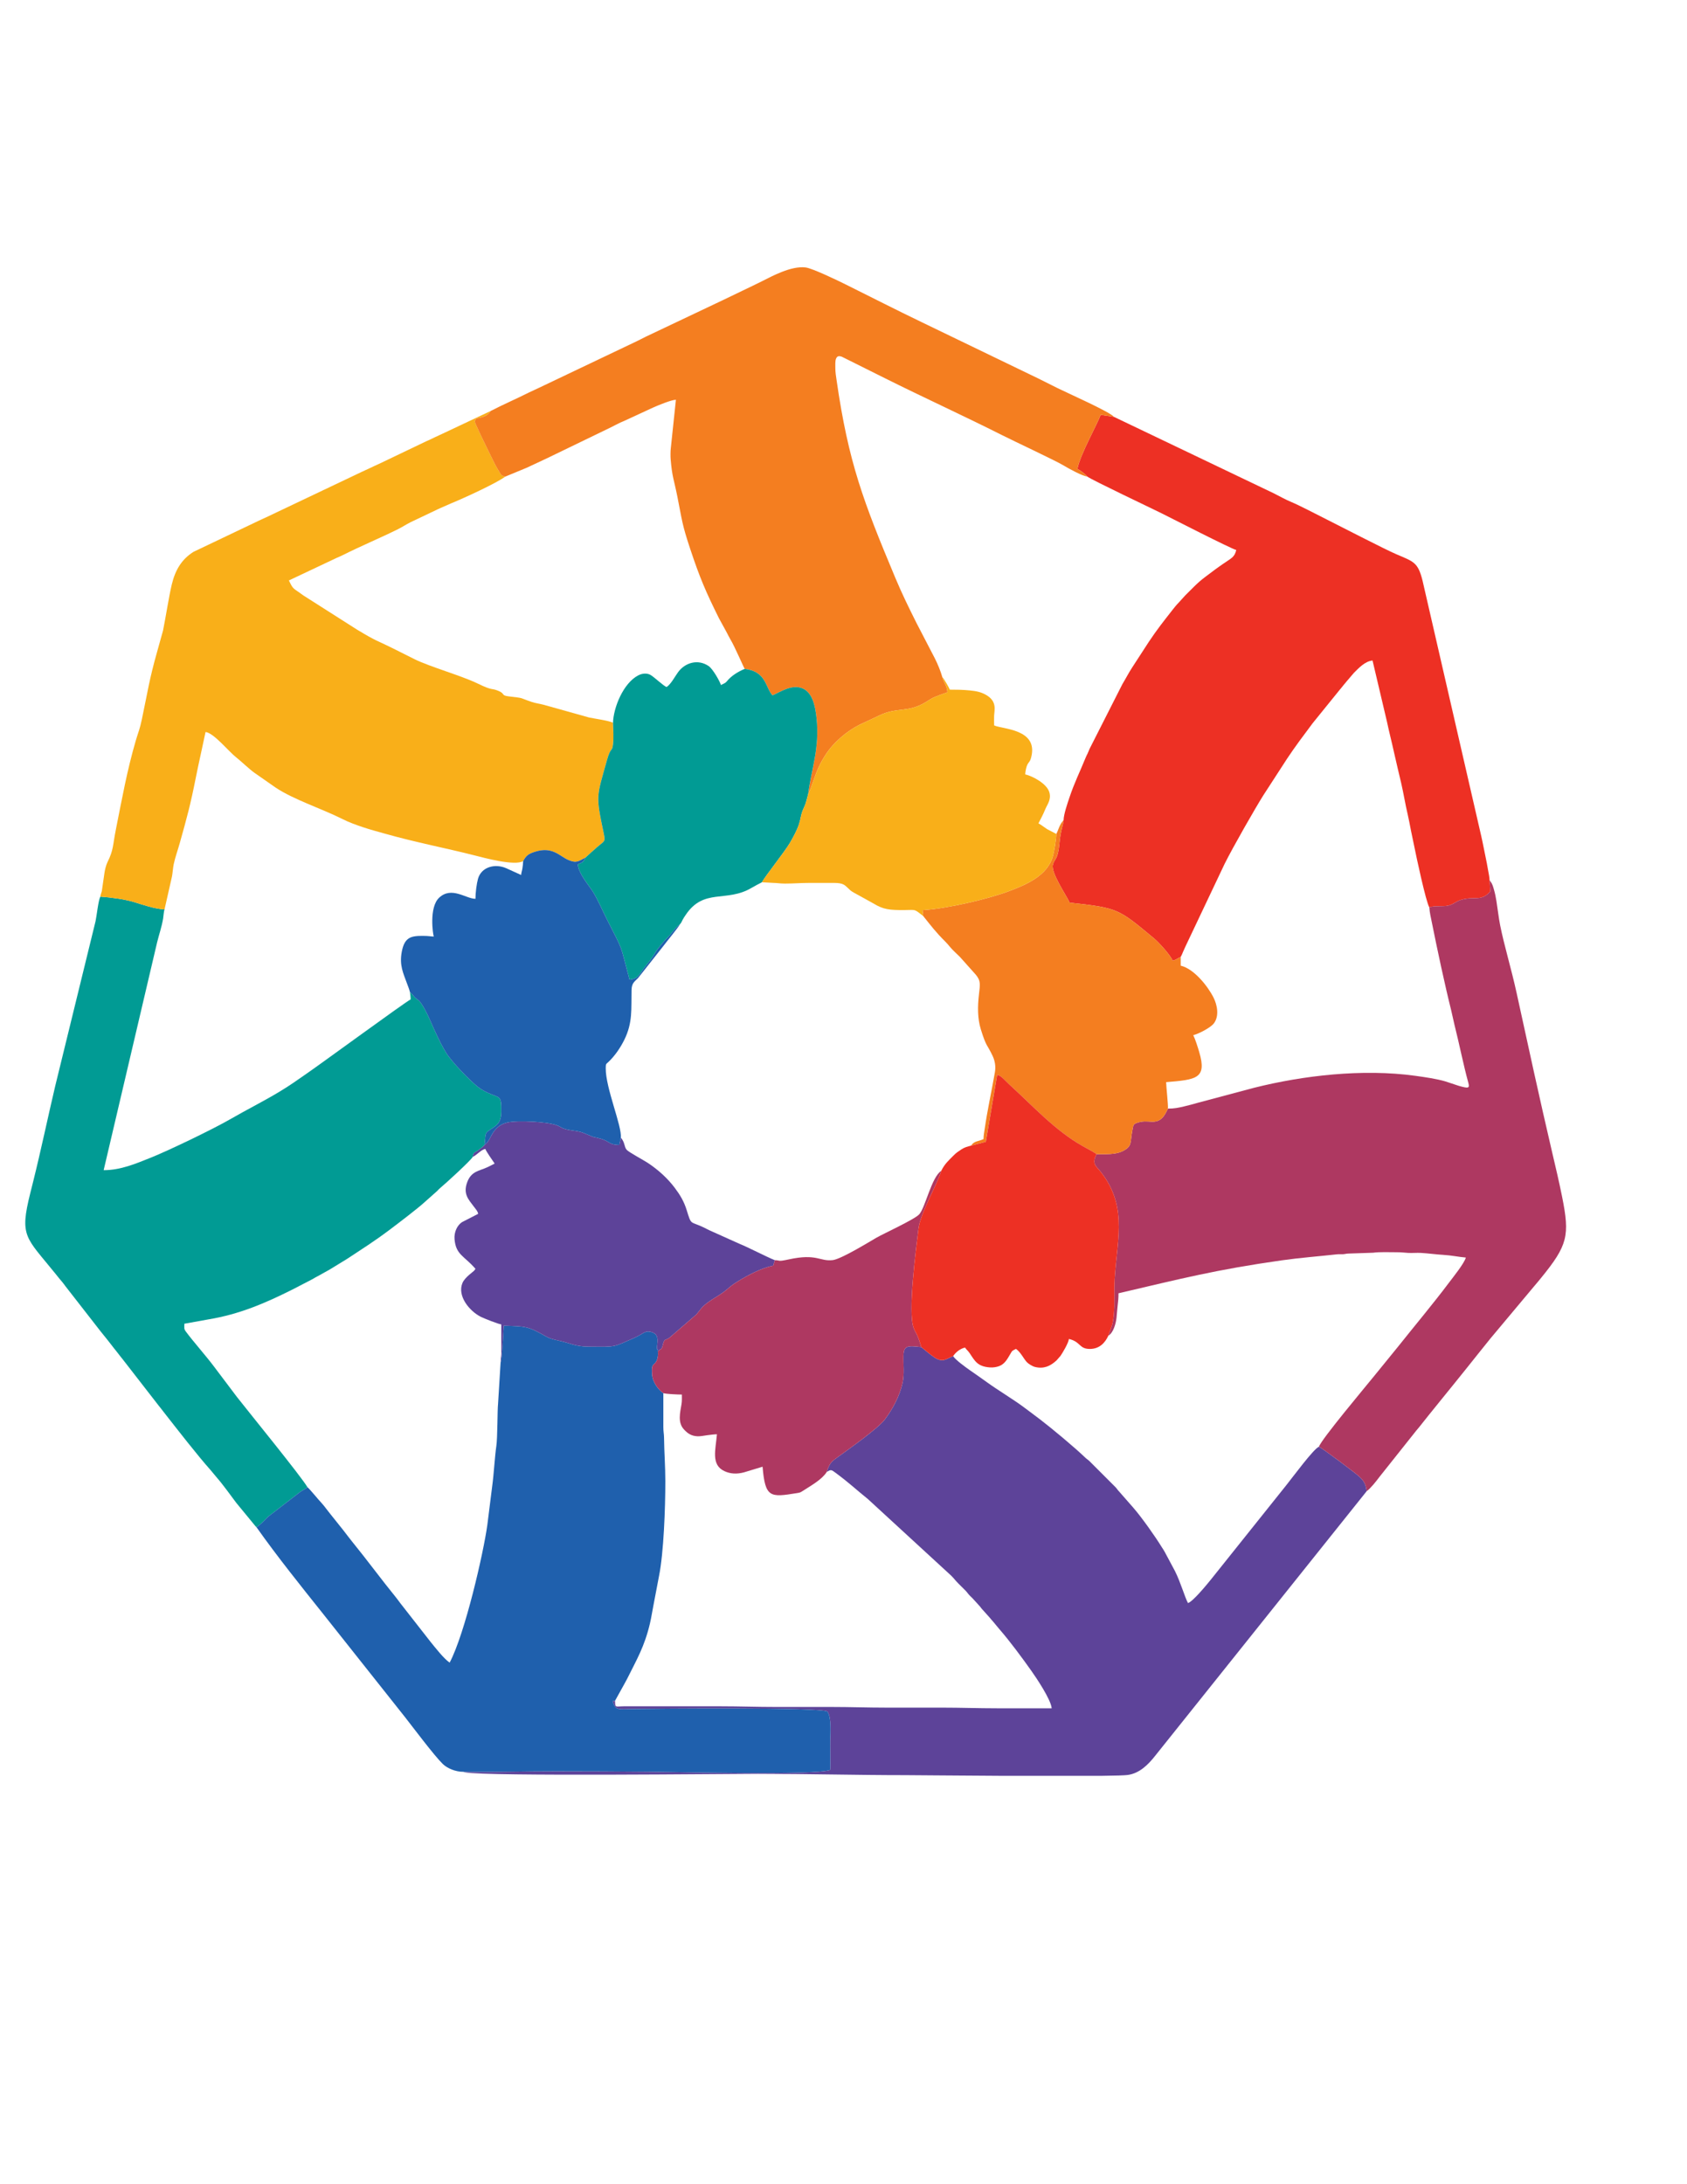 <?xml version="1.0" encoding="UTF-8"?>
<!DOCTYPE svg PUBLIC "-//W3C//DTD SVG 1.1//EN" "http://www.w3.org/Graphics/SVG/1.1/DTD/svg11.dtd">
<!-- Creator: CorelDRAW -->
<svg xmlns="http://www.w3.org/2000/svg" xml:space="preserve" width="215.9mm" height="279.4mm" version="1.1" style="shape-rendering:geometricPrecision; text-rendering:geometricPrecision; image-rendering:optimizeQuality; fill-rule:evenodd; clip-rule:evenodd"
viewBox="0 0 21590 27940"
 xmlns:xlink="http://www.w3.org/1999/xlink"
 xmlns:xodm="http://www.corel.com/coreldraw/odm/2003">
 <defs>
  <style type="text/css">
   <![CDATA[
    .fil0 {fill:#019B94}
    .fil6 {fill:#1F60AD}
    .fil4 {fill:#5D4399}
    .fil5 {fill:#AE3861}
    .fil1 {fill:#ED3024}
    .fil3 {fill:#F47E20}
    .fil2 {fill:#F9AF19}
   ]]>
  </style>
 </defs>
 <g id="Capa_x0020_1">
  <g id="_2365213515024">
   <path class="fil0" d="M3282.39 19535.96c59.42,-37.27 104.29,-93.92 153.22,-138.09l406.38 -313.35c28.34,-21.84 70.45,-39.39 92.85,-60.17 -73.91,-130.64 -753.95,-964.18 -902.88,-1155.04l-294.96 -390.84c-100.99,-134.81 -266.71,-320.86 -358.71,-445.62 -26.22,-35.55 -18.77,-43.94 -18.77,-99.77l308.43 -55.64c395.55,-65.21 722.03,-205.59 1074.46,-381.8l239.87 -124.21c24.29,-12.32 34.72,-19.48 54.02,-30.63 20.66,-11.94 39.02,-19.55 60.52,-32.62 40.58,-24.67 77.7,-41.63 119.58,-66.69l225.92 -138.14c193.04,-127.67 346.44,-223.54 538.25,-367.69 105.92,-79.6 370.35,-280.15 458.8,-362.47l143.46 -127.48c18.99,-15.9 28.33,-29.9 47.32,-45.8 82.53,-69.09 389.86,-350.13 419.9,-400.43 12.42,-69.22 20.47,-48.99 69.44,-83.81 22.2,-15.78 68.44,-51.61 80.44,-68.74 13.77,-93.18 3.1,-144.94 41.34,-173.86 92.37,-69.86 171.7,-82.68 174.12,-249.07 3.27,-225.01 -20.02,-172.87 -170.95,-244.61 -49.56,-23.55 -86.63,-43.95 -127.46,-75.72 -106.8,-83.1 -334.45,-319.42 -405.11,-432.8 -55.22,-88.59 -95.61,-174.43 -142.13,-273.23 -43.6,-92.57 -83.31,-196.28 -131.49,-282.9 -88.65,-159.37 -83.56,-103.35 -142.2,-171.54 -17.94,-20.86 -31.18,-38.95 -49.39,-52.14 2.86,34.81 8.46,46.25 8.46,93.35 -84,44.45 -1112.7,798.68 -1334.33,951.67 -133.64,92.25 -206,145.91 -345.73,230 -208.5,125.47 -424.57,232.61 -614.03,342.71 -241.3,140.22 -820.59,415.97 -1026.05,497.95 -194,77.4 -388.45,162.07 -608.4,162.07l684.09 -2914.25c26.29,-105.83 58.28,-195.79 76.84,-304.16 5.05,-29.48 8.8,-98.4 18.01,-116.98 -136.34,-8.73 -275.84,-59.78 -395.88,-95.78 -116.35,-34.88 -296.85,-58.7 -425.39,-67.79 -26.3,48.37 -45.97,240.48 -61.28,313.48l-516.22 2108.44c-94.17,399.63 -183.54,827.54 -281.03,1217.58 -13.19,52.76 -25.4,101.9 -37.23,149.03 -141.53,563.78 -59.51,562.95 322.69,1037.03 29.68,36.82 53.13,67.37 83.91,102.37 15.41,17.52 27.04,35.39 40.34,52.79l452.39 580.54c29.03,37.2 53.58,67.38 83.06,103.21 29.28,35.58 53.14,68.96 81.59,104.67 28.98,36.37 52.87,65.37 82.08,104.2 17.26,22.95 24.01,28.9 41.27,51.85l451.54 581.4c29.55,35.75 52.42,67.05 81.82,104.45 170.87,217.39 412.39,529.61 586.82,725.51 30.68,34.45 53.85,67.04 84.67,101.6 65.04,72.92 179.06,230.8 242.87,315.93l210.22 255.43c18.4,20.69 27.59,36.7 48.63,56.6z"/>
   <path class="fil1" d="M13913.95 6095.74c71.02,50.53 821.77,405.35 953.68,471.31 106.57,53.28 888.15,453.17 953.91,468.49 -22.57,96.84 -67.36,105.96 -169.28,177.86 -34.11,24.06 -68.88,47.42 -104.04,73.75 -217.13,162.65 -185.74,135.8 -380.73,330.47l-84.63 93.18c-27.37,27.52 -52.97,59.7 -77.81,91.52 -116.78,149.55 -193.83,244.93 -302.8,408.4l-209.98 323.42c-46.41,70.17 -83.81,144.47 -128.64,218.49l-418.91 825.7c-10.75,23.07 -14.17,36.46 -25.27,59.39 -12.72,26.29 -18.37,36.15 -29.5,63.63 -71.48,176.45 -139.42,308.34 -205.21,505.99 -22.41,67.34 -71.41,206.89 -72.97,282.6 -8.57,82.93 -37.13,122.49 -53.95,303.83 -19.85,214.02 -62.51,184.23 -83.55,269.92 -25.28,102.95 175.34,393.68 215.3,482.95 622.81,69.57 616.82,73.05 1081.92,459.26 56.98,47.33 208.22,211.43 235.54,283.07 49.06,-11.36 62.2,-30.86 103.31,-47.95 13.44,-22.69 17.24,-34.29 28.98,-62.62 11.86,-28.65 19.82,-41.5 31.47,-70.14l501.15 -1056.71c106.31,-214.34 396.46,-720.24 495.09,-876.52l306.44 -472.49c103.84,-155.84 213.56,-301.58 326.58,-452.36l348.58 -430.36c16.29,-18.26 26.06,-31.7 41.84,-51.28 17.7,-21.97 29.98,-35.34 46.19,-55.42l89.71 -105.02c56.56,-56.28 141.65,-150.5 239.3,-158.63l184.17 781.04c28.55,135.67 60.56,255.54 90.34,392.26 29.71,136.4 61.73,262.05 92.94,398.12 31.11,135.63 51.32,265.65 82.97,399.63 14.9,63.05 27.84,136.32 41.35,204.18 13.43,67.46 28.36,133.01 42.34,203.2 24.93,125.26 147.52,702.44 192.6,779.64 50.21,-23.51 162.04,-10.15 226.88,-20.53 77.08,-12.33 103.35,-51.54 171.46,-73.65 172.39,-55.95 258.84,27.77 381.92,-109.02l-9.09 -143.93c0.42,-36.3 -14.23,-98.29 -21.05,-139.09 -9,-53.82 -17.55,-98.79 -26.96,-142.38 -21.01,-97.4 -35.53,-183.17 -58.01,-280.66l-751.78 -3269.88c-58.85,-235.96 -111.62,-243.09 -337.72,-339.62 -145.22,-61.99 -733.57,-366.22 -892.2,-445.53 -112.22,-56.11 -347.28,-179.33 -447.98,-220.89 -76.06,-31.39 -152.34,-74.76 -226.52,-112.15l-2046.13 -978.28 -169.96 -25.51c-36.39,111.42 -259.77,502.17 -296.98,691.47 31.03,14.9 107.61,70.62 125.69,97.85z"/>
   <path class="fil2" d="M1284.25 11469.85c128.54,9.09 309.04,32.91 425.39,67.79 120.04,36 259.54,87.05 395.88,95.78l95.43 -421.51c8.53,-44.49 12.47,-109.91 22.04,-155.77 18.74,-89.82 52.83,-182.41 77.26,-269.87 92.84,-332.37 134.98,-480.68 206.72,-843.15 19.49,-98.53 39.07,-188.6 60.61,-286.52l62.87 -292.73c102.81,8.56 302.8,255.55 389.47,321.74 49.66,37.92 180.56,162.39 238.67,201.59l269.33 187.88c229.69,153.6 595.34,271.16 857.92,403.61 78.78,39.74 165.71,71.41 254.39,101.2 96.23,32.34 180.91,54.7 281.12,82.96 412.5,116.3 765.47,181.15 1158.41,280.92 102.95,26.14 510.15,138.25 615.34,71.1 39.78,-70.44 66.86,-93.52 157.57,-121.13 221.71,-67.47 307.08,58.23 422.65,107.74 107.5,46.05 132.63,10.31 215.92,-29.72 49.52,-45.83 95.11,-86.81 146.43,-131.55 97.63,-85.13 112.37,-68.03 90.35,-172.79 -105.97,-504.22 -93.48,-465.24 39.3,-941.93 49.86,-179 65.65,-101.17 77.81,-200.8 11.14,-91.19 2.77,-187.62 0.19,-279.35 -55.08,-27.56 -230.31,-51.34 -305.09,-66.84l-582.21 -162.85c-46.18,-12.89 -102.36,-19.56 -150.61,-35.66 -187.29,-62.5 -75.93,-44.61 -299.98,-72.56 -95.53,-11.91 -43.01,-32.22 -120.25,-66.01 -109.48,-47.9 -64.72,4.23 -274.56,-97.98 -203.35,-99.05 -612.87,-214.79 -806.82,-310.78l-248.13 -124.4c-247.23,-123.53 -223.95,-94.56 -489.94,-255.12l-682.89 -434.72c-139.21,-102.32 -128.96,-71.22 -187.59,-193.42l603.92 -285.08c35.67,-16.53 58.53,-24.75 93.17,-42.3 206.73,-104.78 479.59,-219.46 697.11,-327.36 60.09,-29.8 106.64,-62.13 163.61,-90.39l344.27 -163.73c30.06,-14.46 60.23,-26.9 87.74,-39.26 30.95,-13.91 65.33,-29.57 94.18,-41.29 157.63,-64.05 577.63,-257.54 684.61,-338.55 -54.82,-14.77 -52.61,-22.85 -78.52,-66.34 -19.36,-32.49 -34.74,-56.49 -52.44,-91.3 -32.85,-64.6 -60.86,-123.42 -92.4,-187.29 -32.19,-65.2 -60.1,-122.51 -91.57,-188.4l-66.46 -145.49c-16.1,-51.98 -6.09,-21.1 -4.02,-39.41 6.18,-54.58 132.56,-10.2 198.82,-121.27l-586.69 276.59c-42.9,21.63 -78.48,34.78 -121.38,56.41 -44.3,22.33 -76.72,36.78 -121.23,56.57l-595.56 284.98c-43.56,20.18 -76.14,33.71 -115.75,53.58 -39.98,20.06 -79.26,35.13 -121.42,56.38l-1188.09 564.52c-40.98,20.6 -74.97,32.98 -115.78,53.55l-837.09 399.05c-154.25,96.98 -233.88,234.95 -277.74,416.52 -36.69,151.85 -76.87,416.74 -112.24,590.5l-75.75 271.38c-102.48,364.19 -117.35,495.08 -195,863.33 -27.87,132.16 -43.09,154.23 -77.15,269.99 -111.73,379.73 -178,751.73 -255.89,1141.11 -40.8,203.98 -27.59,257.03 -107.48,417.45 -16.88,33.88 -33.61,99.15 -38.7,139.11l-33.18 229.3c-7.2,30.11 -16.17,42.83 -18.9,71.99z"/>
   <path class="fil3" d="M6279.27 5257.54c-66.26,111.07 -192.64,66.69 -198.82,121.27 -2.07,18.31 -12.08,-12.57 4.02,39.41l66.46 145.49c31.47,65.89 59.38,123.2 91.57,188.4 31.54,63.87 59.55,122.69 92.4,187.29 17.7,34.81 33.08,58.81 52.44,91.3 25.91,43.49 23.7,51.57 78.52,66.34l276.53 -114.24c46,-23.38 86.33,-38.81 132.69,-62.04 48.45,-24.28 90,-40.55 138.31,-64.9l798.8 -386.53c43.46,-21.41 83.59,-43.74 129.65,-65.08 27.39,-12.69 43.72,-17.39 70.7,-30.9l341.52 -158.02c58.98,-26.72 235.66,-100.38 296.2,-101.73l-65.42 620.38c-4.66,34.08 -4.78,105.91 -1.87,141.18 18.65,225.61 41.56,256.21 85.1,473.7 62.54,312.35 58.23,351.42 165.17,673.03 123.13,370.32 197.65,543.73 367.29,885.78l98.88 180.52c19.37,35.97 29.08,58.97 50.01,93.92 56.35,94.09 160.86,340.72 181.38,374.25 276.47,31.64 263.71,239.25 355.6,338.84 104.14,-45.54 260.27,-154.37 398.73,-82.4 112.05,58.24 147.86,211.87 165.44,375.74 41.28,384.84 -69.99,661.59 -108.41,973.92l29.49 -67.79c9.04,-25.37 16.11,-44.59 24.54,-68.6 59,-167.99 88.15,-250.76 186.75,-397.38 87.12,-129.55 251.87,-274.69 414.11,-356.24l259.21 -121.64c225.33,-108.58 368.19,-29.38 597.86,-173 45.88,-28.68 70.17,-47.54 125.84,-68.89 48.09,-18.43 101.22,-38.8 145.03,-53.24 -4.92,-90.06 -46.43,-117.21 -65.46,-194.54 -23.56,-81.26 -57.02,-162.79 -95.91,-239.95l-234.31 -451.5c-100.71,-201.41 -185.2,-372.63 -272.95,-582.18 -405.2,-967.65 -598.3,-1469.77 -750.19,-2526.42 -6.69,-46.58 -15.75,-97.81 -15.65,-153.7 0.05,-29.34 -3.55,-91.22 8.75,-118.65 11.99,-26.73 27.28,-42.69 74.95,-25.27l548.69 273.55c484.38,242.2 1013.84,483.38 1492.99,725.28 165.14,83.38 690.75,328.6 794.21,391.12 64.69,39.09 241.25,136.34 303.84,142.32 -18.08,-27.23 -94.66,-82.95 -125.69,-97.85 37.21,-189.3 260.59,-580.05 296.98,-691.47l169.96 25.51c-49.17,-63.28 -606.97,-310.15 -722.49,-367.91 -86.16,-43.08 -162.19,-81.09 -248.35,-124.17 -84.03,-42.02 -161.73,-76.63 -245.54,-118.54l-1233.42 -595.38c-170.73,-82.08 -326.03,-158.94 -493.78,-242.82 -164.68,-82.34 -323.14,-161.57 -485.42,-242.71 -98.51,-49.25 -427.68,-208.42 -517.31,-219.29 -184.58,-22.39 -431.91,113.93 -552.32,174.13 -166.14,83.07 -332.12,159.02 -496.58,240.02l-993.66 471.07c-42.87,20.58 -75.43,39.52 -118.38,59.42l-1244.63 592.65c-44.64,22.5 -82.32,36.77 -127.02,59.24 -166.35,83.63 -334.64,155.87 -497.03,239.9z"/>
   <path class="fil4" d="M10580.21 18829.62c55.3,-35.79 61.16,-28.15 115.48,11.97 177.23,130.89 264.92,216.84 411.17,333.9l1067.66 981.27c35.05,34.85 54.46,63.41 88.86,97.41 33.21,32.83 60.61,59.86 93.34,92.93 20.75,20.98 23.95,30.15 42.23,50.9 15.81,17.95 29.78,28.93 46.67,46.46l88.84 97.44c19.13,20.67 21.8,30.12 42.13,51l88.13 98.13c17.94,22.39 24.24,28.96 43.06,50.08l84.57 101.69c133.46,153.16 288.15,363.01 404.49,526.85 61,85.9 253.05,369.05 262.49,482.57 -234.24,0 -468.49,0 -702.73,0 -239.49,0 -458.33,-8.47 -702.73,-8.47 -237.07,0 -474.14,0 -711.21,0 -243.52,0 -458.92,-8.46 -702.73,-8.46 -237.07,0 -474.13,0 -711.2,0 -244.4,0 -463.25,-8.47 -702.73,-8.47l-1244.62 0.01c-103.19,0.34 -110.05,24.85 -110.05,-71.09l-30.71 4.61c34.03,123.8 75.82,104.24 250.84,101.61 300.81,-4.51 2419.77,-23.95 2497.67,32.71 51.38,71.03 39.92,265.42 36.17,363.95 -2.22,58.41 3.86,367.53 -1.7,382.63 -172.85,68.25 -1984.63,25.7 -2320.25,22.02 -394.7,-4.32 -790.79,-5.16 -1185.56,-5.83 -394.21,-0.67 -792.57,11.71 -1185.33,7.29 11.17,7.33 -1.05,3.3 18.72,6.9 294.76,53.8 3365.95,18.79 3748.95,18.79 617.51,0 1269.73,16.93 1888.07,16.93 62.05,0 602.45,5.25 1196.82,8.47l1323.29 0c166.42,-1.98 283.94,-5.29 322.7,-10.46 153.56,-20.47 265.02,-134.84 350.22,-242.44l2709.24 -3387.77c-12.63,-102.88 -44.53,-141.63 -102.96,-194.03 -51.16,-45.88 -461.79,-353.97 -507.64,-374.85 -66.98,24.17 -338.81,393.68 -420.66,495.35l-966.68 1209.25c-55.4,68.43 -229.5,279.24 -289.06,295.15 -44.02,-83.19 -92.35,-261.73 -166.5,-409.23l-132.71 -248.3c-13.3,-24.57 -21.66,-34.05 -35.88,-57.25 -84.1,-137.25 -258.84,-384.04 -365.76,-506.31l-181.95 -207.51c-20.26,-20.86 -22.97,-30.4 -42.08,-51.06l-338.67 -338.67c-20.59,-19.04 -30.2,-21.9 -51.07,-42.06 -135.42,-130.77 -429.38,-374.83 -573.36,-484.97 -73.7,-56.39 -146.33,-109.91 -222.55,-166.92 -115.89,-86.69 -333.52,-218.79 -459.77,-310.7 -76.1,-55.4 -148.73,-104.73 -223.65,-157.35 -53.85,-37.82 -178.26,-127.79 -211.72,-177.74 -90.04,34.78 -127.91,84.31 -232.04,20.3 -53.99,-33.2 -126.1,-97.89 -174.98,-136.43 -176.26,-20.66 -224.63,-19.93 -228.18,107.29 -3.19,114.43 12.55,235.8 -10.69,345.16 -36.76,172.93 -129.15,342.51 -228.61,473.92 -87.73,115.92 -469.08,384.68 -592.84,474.15 -86.3,62.39 -113.37,79.11 -150.25,197.28z"/>
   <path class="fil5" d="M18292.38 11607.54c4.54,69.38 18.9,125.44 31.77,189.8 67.41,337.05 165.67,798.2 247.42,1124.17 15.81,63.03 27.52,128.22 42.25,186.35 58.86,232.31 115.27,516.38 176.54,738.46 20.68,74.99 7.33,80.14 -120.54,43.75l-171.78 -56.82c-112.58,-33.06 -252.88,-53.34 -385.52,-71.69 -675.94,-93.48 -1439.93,-2.75 -2058.99,152.31l-722.05 192.36c-52.78,15.66 -129.4,35.62 -180.89,47.7 -69.15,16.24 -120.65,27.48 -203.46,27.48 -41.24,85.22 -81.71,173.13 -207.94,167.12 -67.2,-3.2 -109.1,-8.86 -171.74,9.71 -70.6,20.94 -61.97,33.16 -76.97,109.01 -29.32,148.21 4.27,194.5 -123.35,258.08 -93.31,46.48 -220.36,38.39 -333.31,38.72 -65.7,124.37 -8.01,148.2 54.43,227.72 369.22,470.22 186.29,921.7 173.06,1467.18 -3.5,144.12 9.63,356.33 -29.38,493.14 -14.08,49.36 -33.71,84.6 -47.18,133.39 62.84,-34.84 96.31,-153.2 104.38,-228.54 4.89,-45.72 9.06,-113.22 14.45,-154.88 7.15,-55.34 10.89,-101.05 10.89,-158.45 794.24,-185.03 1236.91,-300.49 2092.73,-421.87 227.6,-32.28 466.15,-50.31 702.51,-76.42 25.16,-2.78 50.01,0.02 74.98,-1.22 37.44,-1.87 35.17,-7.71 75.96,-8.71l311.18 -10.56c85.45,-11.71 207.27,-6.03 307.11,-6.15 60.25,-0.08 96.41,5.94 143.89,8.51 52.04,2.81 108.92,-2.89 160.95,-0.08 89.93,4.85 197.92,20.19 288.08,25.19 102.16,5.66 193.26,26.26 287.61,34.11 -16.16,69.4 -165.34,254.4 -214.07,319.32 -201.83,268.92 -442.42,555.54 -656.88,824.8l-300.11 368.75c-102.89,127.7 -681.88,816.54 -708.54,906.99 45.85,20.88 456.48,328.97 507.64,374.85 58.43,52.4 90.33,91.15 102.96,194.03 52.49,-38.05 121.28,-126.32 163.58,-182.56l472.61 -594.19c29.36,-32.91 51.65,-63.19 79.82,-97.98 28.29,-34.94 52.76,-65.51 78.86,-98.94l158.92 -196.68c108.41,-132.51 210.09,-259.62 317.88,-393.32 106.6,-132.22 205.52,-259.04 312.55,-390.19l567.21 -677.39c28.95,-33.23 52.88,-62.69 80.83,-96.97 341.61,-418.87 368.34,-541.09 269.35,-1035.92 -40.13,-200.62 -85.57,-390.06 -130.26,-580.95 -152.74,-652.41 -309.32,-1371.72 -453.98,-2035.21 -64.09,-293.94 -157.3,-599.84 -208.98,-857.83 -19.38,-96.76 -31.63,-211.23 -47.41,-308.18 -9.09,-55.84 -16.88,-95.27 -31.38,-146.42 -13.18,-46.46 -20.12,-72.64 -45.05,-107.5 -10.73,-14.98 -2.45,-4.82 -11.47,-14.51l9.09 143.93c-123.08,136.79 -209.53,53.07 -381.92,109.02 -68.11,22.11 -94.38,61.32 -171.46,73.65 -64.84,10.38 -176.67,-2.98 -226.88,20.53z"/>
   <path class="fil6" d="M6406.59 17428.92l-32.63 529.87c-9.05,80.62 -5.96,430.49 -21.73,537.06 -19.97,134.89 -31.93,359.76 -52.08,506.73l-63.33 503.93c-48.33,353.79 -285.78,1390.37 -482.16,1761.51 -73.97,-49.53 -182.69,-189.78 -243.59,-264.41l-390.25 -498.76c-18.9,-25.26 -34.03,-47.21 -54.6,-72.4 -178.58,-218.69 -376.53,-487.97 -558.8,-711.2 -40.34,-49.41 -71.38,-92.21 -111,-142.99 -76.24,-97.71 -151.14,-186.46 -224.94,-283.07 -16.21,-21.22 -37.73,-49.92 -57.14,-69.85 -38.36,-39.37 -150.32,-178.68 -179.5,-200.99 -22.4,20.78 -64.51,38.33 -92.85,60.17l-406.38 313.35c-48.93,44.17 -93.8,100.82 -153.22,138.09 270.36,381.7 564.54,747.25 856.24,1112.88l1045.1 1317.1c99.04,126.02 371.61,490.48 483.95,599.79 53.53,52.08 160.08,100.4 264.78,99 392.76,4.42 791.12,-7.96 1185.33,-7.29 394.77,0.67 790.86,1.51 1185.56,5.83 335.62,3.68 2147.4,46.23 2320.25,-22.02 5.56,-15.1 -0.52,-324.22 1.7,-382.63 3.75,-98.53 15.21,-292.92 -36.17,-363.95 -77.9,-56.66 -2196.86,-37.22 -2497.67,-32.71 -175.02,2.63 -216.81,22.19 -250.84,-101.61l30.71 -4.61 101.49 -183.02c16.5,-31.87 33.95,-58.91 50.91,-93.03 125.32,-252 224.14,-414.61 294.25,-713.28 19.25,-81.99 29.52,-157.4 46.5,-241.37l69.16 -362.64c60.74,-300.51 81.15,-870.32 81.15,-1214.25 0.01,-190.66 -14.19,-364.34 -16.59,-559.14 -0.63,-50.54 -9.17,-75.69 -8.86,-135.07l0.05 -432.74c-54.95,-34.57 -136.55,-133.84 -143.56,-236.23 -8.36,-122.15 7.34,-118.58 37.37,-148.68 32.35,-32.45 42.1,-96.39 36.32,-149.99 -1.02,-70.52 -8.93,13.53 -11,-45.31 -2,-57.22 33.51,-157.62 -50.35,-193.32 -100.65,-42.85 -111.72,10.33 -244.78,68.25 -276.13,120.21 -217.97,112.74 -572.26,110.16 -125.33,-0.92 -187.19,-18.95 -292.15,-51.78 -85.43,-26.72 -187.99,-36.33 -260.54,-78.15 -238.72,-137.62 -271.53,-128.84 -541.54,-138.09 -5.1,69.95 -22.78,438.56 -40.31,470.86z"/>
   <path class="fil3" d="M13518.66 10667.74c-0.5,65.65 -28.86,234.38 -46.13,292.67 -72.54,244.83 -343.24,358.54 -566.01,441.63 -265.84,99.15 -783.58,221.45 -1099.85,240.42l8.44 75.15c104.96,131.34 162.9,208.46 283.21,328.07 27.34,27.18 35.19,38.12 59.64,67.37 35.52,42.49 86.14,86.9 126.62,127.38l203.78 228.02c65.24,79.79 55.23,120.12 39.64,256.69 -16.95,148.5 -18.77,302.27 24.29,441.38 71.63,231.39 79.79,188.74 150.9,340.17 28.92,61.59 43.05,132.09 29.32,210.35 -47.54,270.89 -93.17,465.26 -133.03,739.06 -6.39,43.9 -12.21,68.22 -12.21,114.78 -67.9,32.58 -118.08,20.7 -160.87,84.68l190.17 -48.88 145.04 -856.45c50.13,5.34 98.09,70.26 157.77,124.46 295.9,268.74 579.69,584.14 934.13,784.63 36.11,20.42 157.94,84.1 180.31,104.73 112.95,-0.33 240,7.76 333.31,-38.72 127.62,-63.58 94.03,-109.87 123.35,-258.08 15,-75.85 6.37,-88.07 76.97,-109.01 62.64,-18.57 104.54,-12.91 171.74,-9.71 126.23,6.01 166.7,-81.9 207.94,-167.12 4.25,-48.62 -23.06,-288.66 -23.06,-338.67 385.29,-32.06 523.62,-44.02 424.36,-382.03 -20.36,-69.33 -48.71,-159.66 -77.23,-219.1 68.6,-15.98 223.23,-96.4 263.99,-150.88 70.24,-93.85 43.5,-234.01 -4.23,-329.01 -74.29,-147.85 -250.62,-369.5 -420.62,-409.11l0 -111.59c-41.11,17.09 -54.25,36.59 -103.31,47.95 -27.32,-71.64 -178.56,-235.74 -235.54,-283.07 -465.1,-386.21 -459.11,-389.69 -1081.92,-459.26 -39.96,-89.27 -240.58,-380 -215.3,-482.95 21.04,-85.69 63.7,-55.9 83.55,-269.92 16.82,-181.34 45.38,-220.9 53.95,-303.83 -56.32,64.57 -64.96,124.19 -93.11,177.8z"/>
   <path class="fil0" d="M7845.32 9245.34c2.58,91.73 10.95,188.16 -0.19,279.35 -12.16,99.63 -27.95,21.8 -77.81,200.8 -132.78,476.69 -145.27,437.71 -39.3,941.93 22.02,104.76 7.28,87.66 -90.35,172.79 -51.32,44.74 -96.91,85.72 -146.43,131.55 -18.84,53.08 -46.06,65.82 -96.94,84.95 12.41,122.16 136.39,260.99 190.81,345.94 61.02,95.24 125.6,245.32 180,353.02 224.96,445.34 160.25,286.52 291.4,775.39 116.97,-9.33 128.96,-74.6 184.95,-147.03 50.71,-65.61 101.28,-120.2 143.08,-195.75 28.09,-50.76 115.27,-152.45 151.22,-187.36 63.61,-61.77 91.3,-118.36 165.3,-176.81 19.28,-20.94 20.73,-30.02 33.81,-55.73 12.5,-24.6 22.84,-38.35 38.97,-62.66 232.67,-350.54 521.59,-156.55 845.23,-348.57 46.22,-27.42 86.03,-47.2 131.95,-71.34 45.45,-83.57 292.35,-390.39 358.88,-504.79 177.21,-304.76 102.44,-291.36 183.14,-460.11 24.85,-51.98 31.57,-99.98 49.12,-158.45 38.42,-312.33 149.69,-589.08 108.41,-973.92 -17.58,-163.87 -53.39,-317.5 -165.44,-375.74 -138.46,-71.97 -294.59,36.86 -398.73,82.4 -91.89,-99.59 -79.13,-307.2 -355.6,-338.84 -84.63,34.94 -170.62,87.31 -227.1,157.08 -22.99,28.41 -45.98,32.51 -77.7,49.3 -9.33,-40.03 -101.48,-204.64 -155.94,-242 -137.66,-94.43 -304.54,-45.15 -394.54,80.99 -39.99,56.04 -89.01,149.72 -143.79,186.41 -37.45,-10 -161.52,-130.34 -208.42,-155.66 -49.49,-26.71 -110.16,-16.28 -153.19,5.71 -193.51,98.91 -319.43,414.09 -324.8,607.15z"/>
   <path class="fil4" d="M6199.93 14646.93c-12,17.13 -58.24,52.96 -80.44,68.74 -48.97,34.82 -57.02,14.59 -69.44,83.81 57.85,-28.71 112.38,-97.49 161.81,-101.6 7.4,27.73 96.72,153.7 118.53,186.27 -30.7,16.24 -62.16,32.33 -95.85,48.08 -100.37,46.91 -200.54,47.68 -253.82,186.44 -58.6,152.64 15.3,225.19 81.24,313.31 29.99,40.09 54.15,64.22 56.76,95.63l-206.93 106.34c-59.56,40.16 -103.04,125.14 -94.45,220.36 17.88,198.25 122.69,209.41 267.52,376.04 -6.46,9.63 -9.7,15.73 -17.64,24.69l-69.08 57.92c-27.58,24.3 -64.31,62.1 -79.53,98.27 -69.92,166.25 88.57,360.27 236.71,434.45 36.46,18.26 223.88,92.88 259.74,95.87l0.28 372.81c-1.33,44.46 -8.75,61.22 -8.75,114.56 17.53,-32.3 35.21,-400.91 40.31,-470.86 270.01,9.25 302.82,0.47 541.54,138.09 72.55,41.82 175.11,51.43 260.54,78.15 104.96,32.83 166.82,50.86 292.15,51.78 354.29,2.58 296.13,10.05 572.26,-110.16 133.06,-57.92 144.13,-111.1 244.78,-68.25 83.86,35.7 48.35,136.1 50.35,193.32 2.07,58.84 9.98,-25.21 11,45.31l27.59 -23.31c1.67,-1.03 4.17,-1.82 5.79,-2.88 1.57,-1.03 3.96,-1.99 5.41,-3.11 20.05,-15.43 20.12,-39.72 27.36,-65.23 20.31,-71.61 23.66,-40.42 81.57,-79.24l345.15 -298.24c59.65,-71.45 66.22,-95.73 159.31,-162.49 65.97,-47.32 130.75,-79.5 194.15,-127.78 81.75,-62.25 71.68,-68.98 184.3,-137.37 123.25,-74.85 285.95,-163.09 446.13,-197.14l19.45 -69.23c-125.55,-52.07 -333.25,-161.65 -453.85,-210.48l-379.71 -170.63c-25.15,-11.18 -46,-23.51 -73.37,-36.69 -178.71,-86.07 -158.5,-21.08 -219.94,-220.33 -35.15,-114 -84.34,-195.54 -153.12,-287.15 -93.69,-124.79 -212.51,-230.68 -342.74,-317.66 -54.85,-36.62 -242.38,-136.28 -271.89,-168.38 -31.02,-33.75 -21.59,-77.44 -59.63,-135.21l-11.81 -15.05c-0.88,-1.08 -2.82,-3.28 -4.39,-4.76l-19.43 92.76c-133.87,-3.26 -122.92,-45.55 -223.89,-75.74 -147.5,-44.1 -38.26,4.23 -216.14,-71.55 -91.97,-39.19 -144.39,-29.72 -242.81,-54.13 -49.15,-12.18 -62.61,-26.79 -99.49,-44.11 -114.06,-53.57 -527.74,-72.89 -652.11,-41.94 -81.24,20.21 -132.55,61.62 -171.79,116.09 -46.12,64.01 -59.42,129.45 -119.69,171.61z"/>
   <path class="fil5" d="M9915.73 16120.28l-19.45 69.23c-160.18,34.05 -322.88,122.29 -446.13,197.14 -112.62,68.39 -102.55,75.12 -184.3,137.37 -63.4,48.28 -128.18,80.46 -194.15,127.78 -93.09,66.76 -99.66,91.04 -159.31,162.49l-345.15 298.24c-57.91,38.82 -61.26,7.63 -81.57,79.24 -7.24,25.51 -7.31,49.8 -27.36,65.23 -1.45,1.12 -3.84,2.08 -5.41,3.11 -1.62,1.06 -4.12,1.85 -5.79,2.88l-27.59 23.31c5.78,53.6 -3.97,117.54 -36.32,149.99 -30.03,30.1 -45.73,26.53 -37.37,148.68 7.01,102.39 88.61,201.66 143.56,236.23 39.96,11.3 183.98,17.81 237.07,17.81 0,43.03 2.1,82.38 -4.55,122.45 -18.29,110.1 -51.46,235.57 31.82,324.42 44.06,47.02 89.83,84.09 176.11,87.03 33.99,1.16 85.96,-8.99 121.87,-13.91 34.28,-4.7 94.78,-11.98 123.49,-11.98 -16.36,196.57 -78.81,390.61 95.71,471.55 76.83,35.64 157.14,39.66 248.2,16.29l240.29 -72.98c33.28,400.01 98.11,393.18 439.34,337.75 36.68,-5.96 42.38,-6.89 69.02,-24.11 113.74,-73.53 250.27,-147.92 312.45,-245.9 36.88,-118.17 63.95,-134.89 150.25,-197.28 123.76,-89.47 505.11,-358.23 592.84,-474.15 99.46,-131.41 191.85,-300.99 228.61,-473.92 23.24,-109.36 7.5,-230.73 10.69,-345.16 3.55,-127.22 51.92,-127.95 228.18,-107.29 -54.73,-188.55 -70.94,-169.61 -99.34,-249.36 -73.62,-206.73 30.7,-996.1 62.87,-1262.33 25.22,-208.8 243.32,-572.28 291.49,-742.85 -125.13,81.3 -202.61,468.85 -282.01,556.59 -58.19,64.31 -463.78,250.19 -547.75,298.92 -107.97,62.64 -453.15,274.8 -560.09,286.63 -168.15,18.58 -200.7,-87.42 -559.92,-9.64 -153.8,33.3 -106.4,10.5 -180.3,10.5z"/>
   <path class="fil6" d="M6695.1 11014.87c-1.17,39.7 -4.57,58.38 -9.4,92.85 -4.75,33.9 -13.99,53.07 -16.64,84.95l-192.14 -87.26c-145.54,-62.24 -317.04,-14.56 -359.64,136.62 -16.87,59.87 -32.42,176.82 -32.42,255.45 -122.5,0 -303.84,-162.8 -463.78,-15.05 -134.7,124.42 -78.98,478.15 -69.62,497.65 -34.99,0 -59.5,-8.49 -143.94,-8.49 -148.48,-0.01 -231.94,17.39 -266.43,207.72 -30.79,169.91 20.12,269.41 64.3,392.36 12.67,35.26 32.62,82.74 41.27,119.39 18.21,13.19 31.45,31.28 49.39,52.14 58.64,68.19 53.55,12.17 142.2,171.54 48.18,86.62 87.89,190.33 131.49,282.9 46.52,98.8 86.91,184.64 142.13,273.23 70.66,113.38 298.31,349.7 405.11,432.8 40.83,31.77 77.9,52.17 127.46,75.72 150.93,71.74 174.22,19.6 170.95,244.61 -2.42,166.39 -81.75,179.21 -174.12,249.07 -38.24,28.92 -27.57,80.68 -41.34,173.86 60.27,-42.16 73.57,-107.6 119.69,-171.61 39.24,-54.47 90.55,-95.88 171.79,-116.09 124.37,-30.95 538.05,-11.63 652.11,41.94 36.88,17.32 50.34,31.93 99.49,44.11 98.42,24.41 150.84,14.94 242.81,54.13 177.88,75.78 68.64,27.45 216.14,71.55 100.97,30.19 90.02,72.48 223.89,75.74l19.43 -92.76c15.66,-151.92 -194.66,-632.76 -193.2,-889.49 0.34,-59.65 4.22,-51.17 36.68,-82.07 81.06,-77.19 151.18,-179.72 201.23,-281.38 108.73,-220.89 87.13,-389.24 92.61,-635.52 2.02,-90.79 36.77,-107.14 83.11,-153.95l321.24 -406.9c43.14,-57.82 190.7,-236.02 214.11,-280.52 -74,58.45 -101.69,115.04 -165.3,176.81 -35.95,34.91 -123.13,136.6 -151.22,187.36 -41.8,75.55 -92.37,130.14 -143.08,195.75 -55.99,72.43 -67.98,137.7 -184.95,147.03 -131.15,-488.87 -66.44,-330.05 -291.4,-775.39 -54.4,-107.7 -118.98,-257.78 -180,-353.02 -54.42,-84.95 -178.4,-223.78 -190.81,-345.94 50.88,-19.13 78.1,-31.87 96.94,-84.95 -83.29,40.03 -108.42,75.77 -215.92,29.72 -115.57,-49.51 -200.94,-175.21 -422.65,-107.74 -90.71,27.61 -117.79,50.69 -157.57,121.13z"/>
   <path class="fil2" d="M10342.16 10162.46c-17.55,58.47 -24.27,106.47 -49.12,158.45 -80.7,168.75 -5.93,155.35 -183.14,460.11 -66.53,114.4 -313.43,421.22 -358.88,504.79l144.17 8.14c52.3,0.52 88.69,8.95 152.06,8.8 112.59,-0.25 198.48,-8.54 304.81,-8.48 104.52,0.07 209.06,-0.37 313.56,-0.29 143.12,0.12 143.34,30.14 217.59,95.68 17.57,15.52 73.51,45.79 95.34,57.06l201.61 111.66c127.4,77.4 207.01,84.04 391.05,83.08 156.35,-0.81 120.85,-18.5 243.9,76.15l-8.44 -75.15c316.27,-18.97 834.01,-141.27 1099.85,-240.42 222.77,-83.09 493.47,-196.8 566.01,-441.63 17.27,-58.29 45.63,-227.02 46.13,-292.67l-117.02 -60.83c-38.24,-24.61 -73.92,-54.68 -111.64,-74.64 31.92,-60.31 60.42,-115.29 88.24,-182.69 24.12,-58.44 77,-118.98 52.16,-211.69 -30.45,-113.65 -216.44,-210.41 -309.73,-232.15 0.79,-35.56 13.47,-94.54 25.08,-118.85 21.89,-45.83 35.15,-36.35 51.6,-100.8 92.65,-363.12 -370.55,-356.95 -474.62,-406.88 0,-40.52 -2.19,-87.33 -0.04,-127.05 3.9,-71.89 39.69,-183.92 -107.22,-265.22 -65.79,-36.41 -120.89,-46.45 -207.27,-55.2 -85.32,-8.64 -160.47,-9.73 -252.73,-9.73 -3.88,-14.52 -74.51,-141.55 -95.94,-160.87 19.03,77.33 60.54,104.48 65.46,194.54 -43.81,14.44 -96.94,34.81 -145.03,53.24 -55.67,21.35 -79.96,40.21 -125.84,68.89 -229.67,143.62 -372.53,64.42 -597.86,173l-259.21 121.64c-162.24,81.55 -326.99,226.69 -414.11,356.24 -98.6,146.62 -127.75,229.39 -186.75,397.38 -8.43,24.01 -15.5,43.23 -24.54,68.6l-29.49 67.79z"/>
   <path class="fil1" d="M12426.4 14655.56c-46.56,10.81 -85.32,22.78 -122.16,47.16 -43.7,28.91 -64.23,41.32 -100.13,77.67 -68.18,69.04 -112.77,106.02 -158.31,196.89 -48.17,170.57 -266.27,534.05 -291.49,742.85 -32.17,266.23 -136.49,1055.6 -62.87,1262.33 28.4,79.75 44.61,60.81 99.34,249.36 48.88,38.54 120.99,103.23 174.98,136.43 104.13,64.01 142,14.48 232.04,-20.3 32.48,-48.52 86.77,-94.78 152.4,-110.07 19.14,28.59 38.31,39.94 61.08,74.39 66.87,101.17 100.84,166.96 252.69,179.34 48.95,3.99 91.94,-4.48 125.74,-17.42 68.91,-26.4 103.07,-90.95 137.76,-150.1 30.74,-52.42 22.3,-41.57 74.66,-69.28 60.04,40.2 101.5,131.84 141.39,171.89 20.43,20.52 68.91,50.9 101.72,59.15 111.79,28.08 195.77,-10.36 272.06,-79.94 1.29,-1.18 3.23,-2.77 4.51,-3.95l51.24 -58.83c27.21,-40.06 102.24,-165.16 106.42,-215.32 154.56,36.01 127.79,129.07 271.01,127.72 119.45,-1.12 191.19,-76.78 234.27,-170.05 13.47,-48.79 33.1,-84.03 47.18,-133.39 39.01,-136.81 25.88,-349.02 29.38,-493.14 13.23,-545.48 196.16,-996.96 -173.06,-1467.18 -62.44,-79.52 -120.13,-103.35 -54.43,-227.72 -22.37,-20.63 -144.2,-84.31 -180.31,-104.73 -354.44,-200.49 -638.23,-515.89 -934.13,-784.63 -59.68,-54.2 -107.64,-119.12 -157.77,-124.46l-145.04 856.45 -190.17 48.88z"/>
  </g>
 </g>
</svg>
